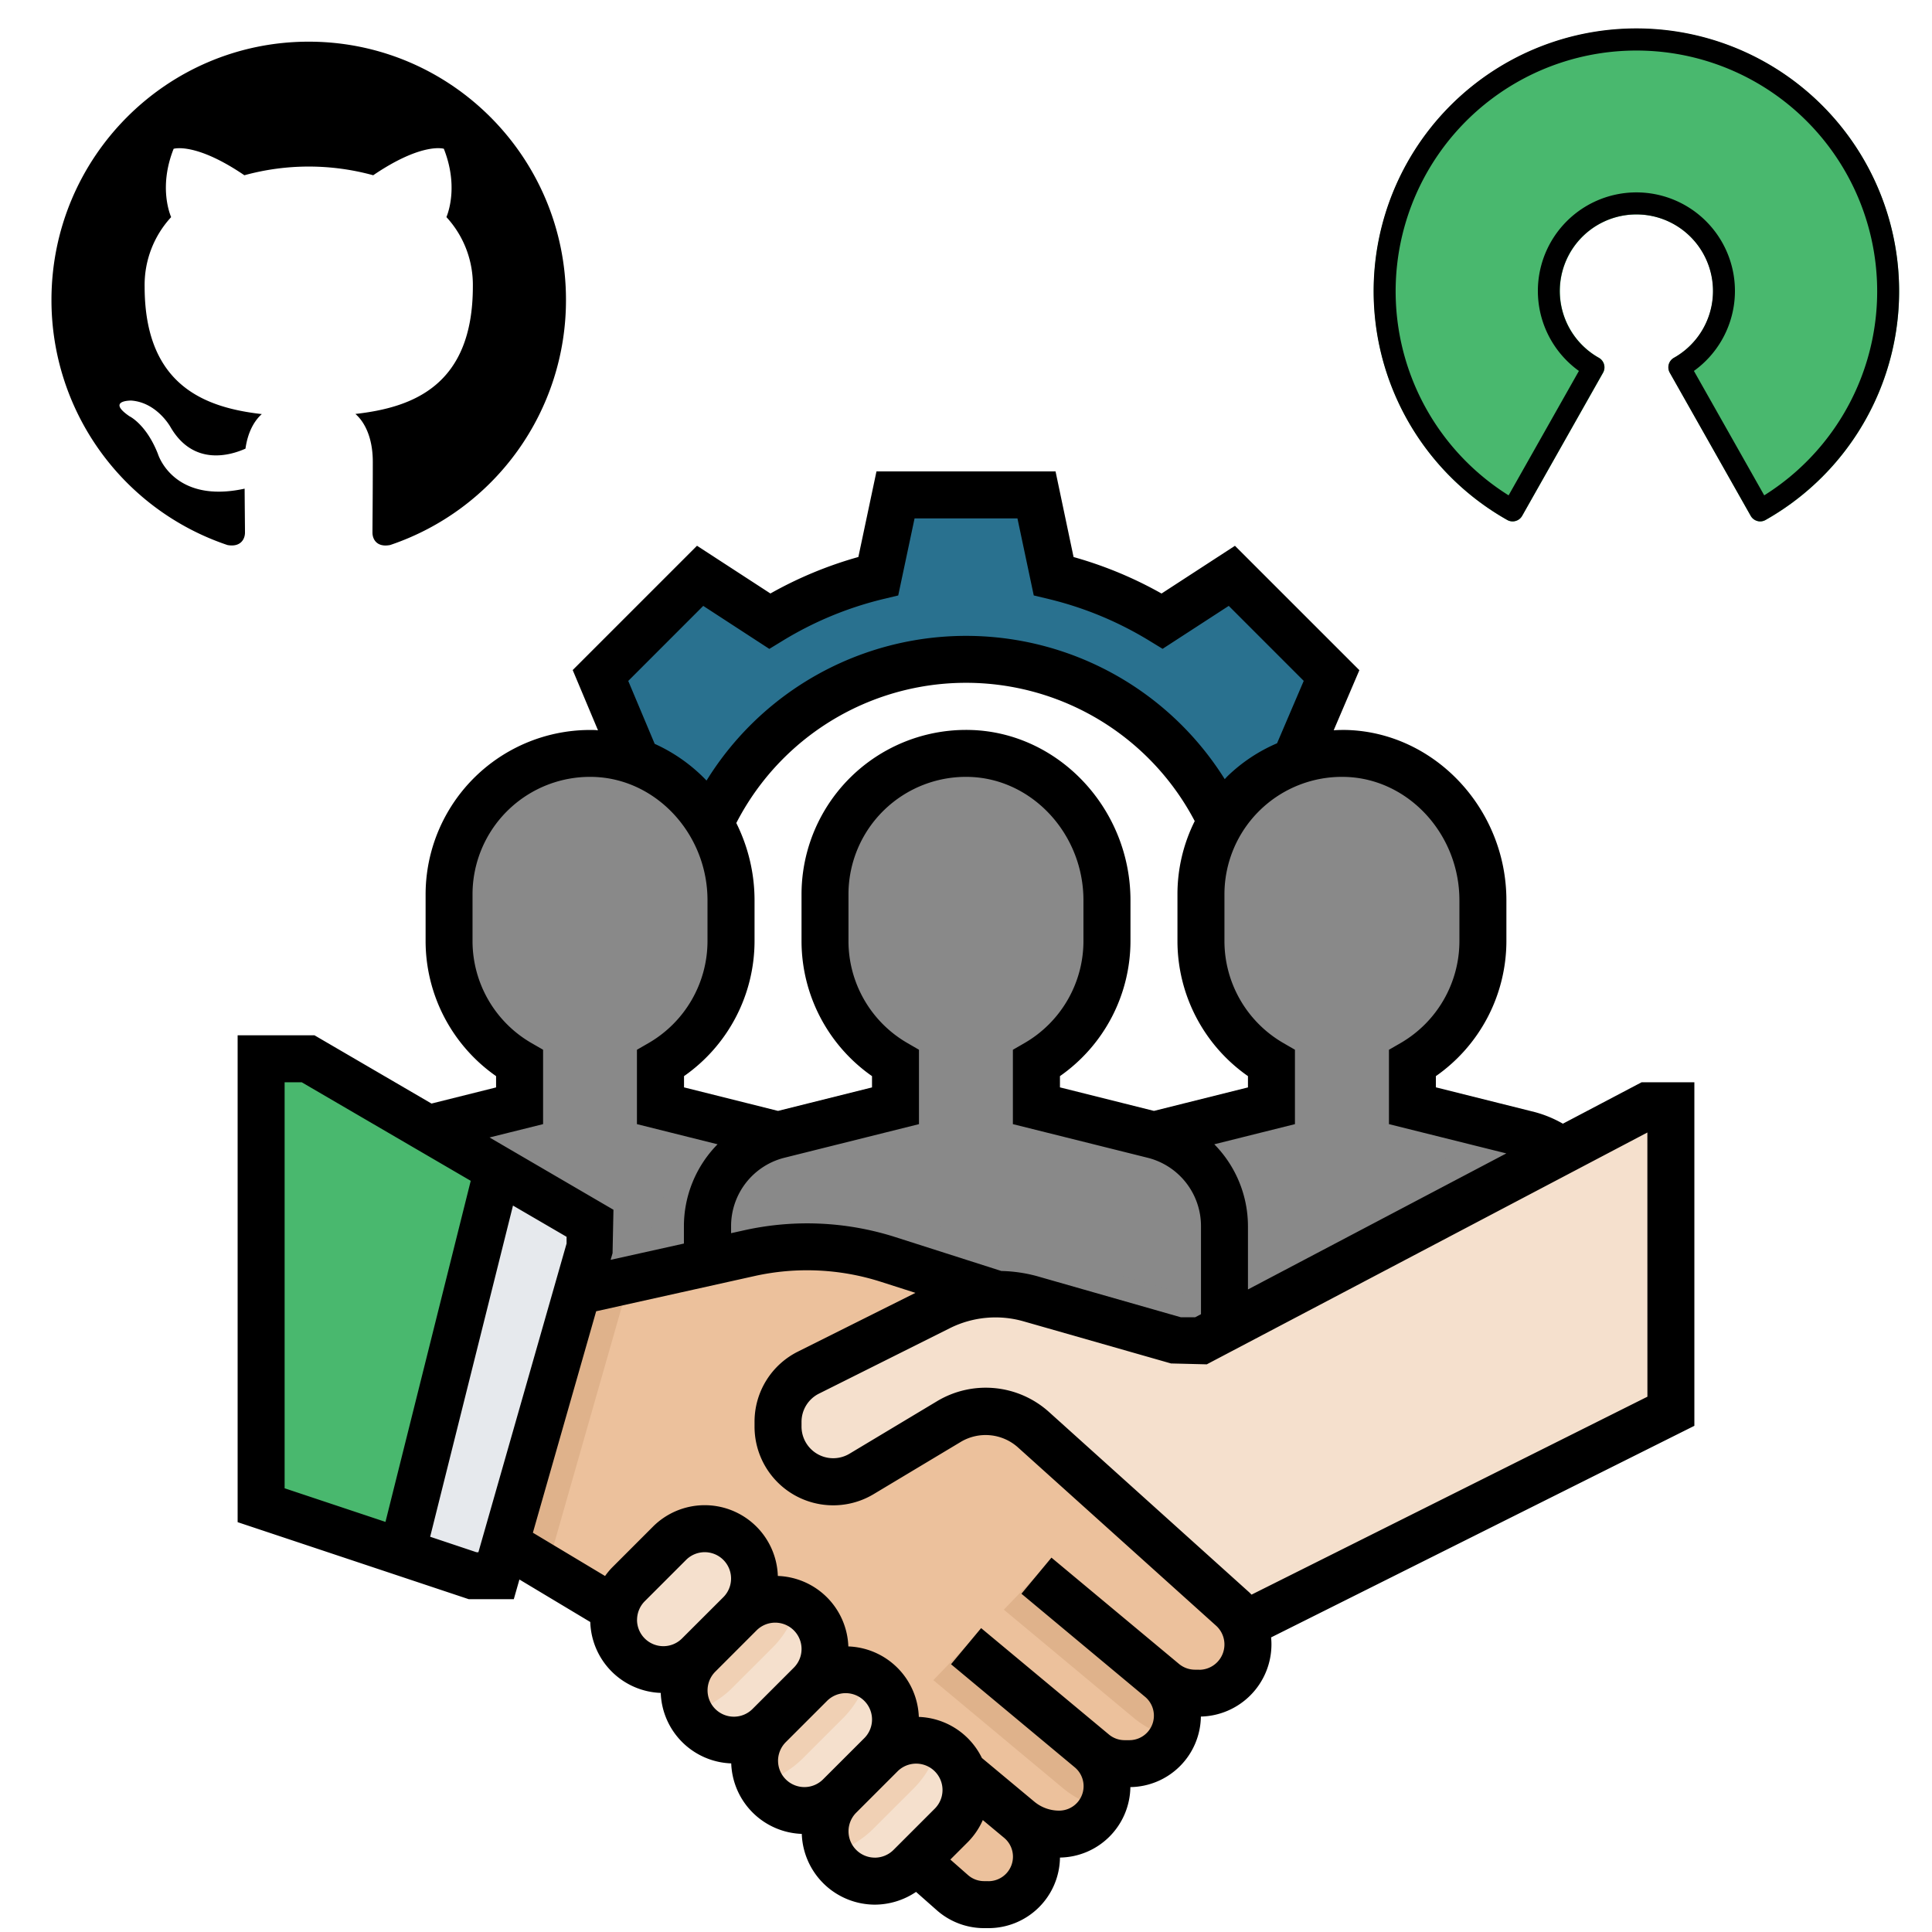 <svg xmlns="http://www.w3.org/2000/svg" id="Pessoas" viewBox="0 0 1000 1000"><defs><style>.cls-1{fill:#49b86e}.cls-2{fill:#29718f}.cls-3{fill:#898989}.cls-5{fill:#f5e0cd}.cls-6{fill:#dfb28b}.cls-7{fill:#f0d0b4}</style></defs><path d="M847 14.9a135.89 135.89 0 00-66.84 254.23 5.57 5.57 0 004.3.53 5.65 5.65 0 003.4-2.65l41.92-74.08a5.67 5.67 0 00-2.14-7.72 39.65 39.65 0 1138.84 0 5.67 5.67 0 00-2.14 7.72L906.15 267a5.66 5.66 0 003.4 2.66 5.18 5.18 0 001.52.22 5.57 5.57 0 002.79-.74A135.89 135.89 0 00847 14.9z" class="cls-1"/><path d="M911.09 269.88a5.27 5.27 0 01-1.52-.22 5.66 5.66 0 01-3.4-2.66l-41.91-74.08a5.66 5.66 0 012.13-7.72 39.65 39.65 0 10-38.83 0 5.68 5.68 0 012.15 7.72L787.86 267a5.67 5.67 0 01-7.72 2.14 136 136 0 11133.69 0 5.67 5.67 0 01-2.74.74zM876.77 192l36.39 64.39a124.62 124.62 0 10-132.31 0L817.24 192a51 51 0 1159.52 0z"/><path d="M689.18 349.63L637.58 298l-36 23.45a192.89 192.89 0 00-56.19-23.3l-8.88-42h-73l-8.89 42a192.77 192.77 0 00-56.19 23.3l-36-23.45-51.6 51.6 18.68 44.56 1.77 93h22.8a145.94 145.94 0 01291.88 0h24.32l-.1-93z" class="cls-2"/><path d="M317.86 366.44l11.64 27.75.24 93h24.32a145 145 0 0126.8-84.09c-15.42-19.58-37.72-33.29-63-36.66zM682 366.53a97.2 97.2 0 00-63.37 35.87 145.26 145.26 0 0127.33 84.83h24.32l-.1-93z" class="cls-2"/><path d="M828.35 694v-59.34a48.65 48.65 0 00-36.84-47.2l-60.45-15.11v-22a72.88 72.88 0 0036.51-63.14V466c0-40-30.8-74.79-70.72-76a73 73 0 00-75.22 72.93v24.33a72.84 72.84 0 0036.49 63.12v22l-60.45 15.12a48.64 48.64 0 00-36.84 47.19V694z" class="cls-3"/><path d="M658.1 634.66a72.66 72.66 0 00-26.17-55.76l-34.28 8.57a48.64 48.64 0 00-36.84 47.19V694h97.29zM439.19 694v-59.34a48.66 48.66 0 00-36.84-47.2l-60.45-15.11v-22a72.9 72.9 0 0036.51-63.14V466c0-40-30.8-74.79-70.72-76a73 73 0 00-75.22 72.93v24.33a72.84 72.84 0 0036.49 63.12v22l-60.45 15.12a48.63 48.63 0 00-36.84 47.19V694z" class="cls-3"/><path d="M439.19 634.66a48.65 48.65 0 00-36.84-47.2l-34.28-8.57a72.73 72.73 0 00-26.17 55.77V694h97.29z" class="cls-3"/><path d="M633.77 694v-59.34a48.66 48.66 0 00-36.84-47.2l-60.45-15.11v-22A72.9 72.9 0 00573 487.23V466c0-40-30.8-74.79-70.72-76A73 73 0 00427 462.9v24.33a72.84 72.84 0 0036.49 63.12v22l-60.45 15.12a48.64 48.64 0 00-36.84 47.19V694z" class="cls-3"/><path d="M828.35 634.66a48.64 48.64 0 00-36.84-47.2l-13.4-3.35-162.51 85.54h-2.75l-52-14.87V694h267.5z" class="cls-3"/><path d="M633.77 660.08l-18.17 9.57h-2.75l-73.14-20.9a88.57 88.57 0 00-19.6-3.09l-53.11-17a161.79 161.79 0 00-84.49-3.78l-15.76 3.65a45.93 45.93 0 00-.52 6.12V694h267.54z" class="cls-3"/><path d="M382.51 624.89l-52.77 12.23v-17.93l-74.45-43.43-46.8 11.7a48.65 48.65 0 00-36.84 47.2V694h267.54v-59.34a48.21 48.21 0 00-1.76-12.35 156.64 156.64 0 00-54.92 2.58z" class="cls-3"/><path d="M637.58 832.39L534.82 739.9l-19.56-70.25-55.67-17.81a137.32 137.32 0 00-71.6-3.25l-143.38 33.22-12.16 97.29 85.74 53.9 155.97 130L493 979.62a24.85 24.85 0 0016.44 6.22h2.24a24.86 24.86 0 0015.91-43.94 32.07 32.07 0 0020.57 7.45A24.84 24.84 0 00564 905.42l-46.6-38.84 48.62 40.53a24.9 24.9 0 0015.98 5.76h2.64a24.85 24.85 0 0015.9-43.94l1.92 1.61a25.26 25.26 0 0016.15 5.85h2.11a25.24 25.24 0 0016.89-44z" fill="#ecc19c"/><path d="M637.58 832.39L534.82 739.9a36.83 36.83 0 00-43.57-4.21L446 762.86a28.56 28.56 0 01-43.27-24.49V736a28.57 28.57 0 0115.8-25.55l67.84-33.92a64.62 64.62 0 0146.63-4.39L609.45 694h12.16l231.07-121.65h12.16v158.1L645.94 839.9z" class="cls-5"/><path d="M500 852.06l-16.91 17.59 67.4 56.16a49.23 49.23 0 0019.75 9.79 24.57 24.57 0 002.76-11.09 24.85 24.85 0 00-9-19.09z" class="cls-6"/><path d="M427 947.88a25.8 25.8 0 0044 18.24l21.36-21.36a25.8 25.8 0 10-36.36-36.5l-21.4 21.37a25.8 25.8 0 00-7.6 18.25z" class="cls-5"/><path d="M390.55 911.4a25.8 25.8 0 0044 18.24L456 908.27a25.8 25.8 0 00-36.47-36.49l-21.37 21.36a25.82 25.82 0 00-7.61 18.26z" class="cls-5"/><path d="M354.06 874.91a25.8 25.8 0 0044 18.25l21.37-21.37A25.8 25.8 0 10383 835.3l-21.37 21.36a25.8 25.8 0 00-7.57 18.25z" class="cls-5"/><path d="M400.19 852.49a50.26 50.26 0 0012.57-21.92A25.44 25.44 0 00383 835.3l-21.37 21.36a25.83 25.83 0 00-7.57 18.25 25.51 25.51 0 002.84 11.52 50 50 0 0021.91-12.56zM436.68 889a50.34 50.34 0 0012.56-21.92 25.46 25.46 0 00-29.76 4.72l-21.37 21.36a25.83 25.83 0 00-7.56 18.26 25.54 25.54 0 002.83 11.52 50.2 50.2 0 0021.92-12.57zM473.16 925.46a50.14 50.14 0 0012.56-21.92 25.51 25.51 0 00-11.52-2.83 25.79 25.79 0 00-18.2 7.55l-21.4 21.37a25.83 25.83 0 00-7.6 18.25 25.54 25.54 0 002.83 11.52 50.07 50.07 0 0021.92-12.56z" class="cls-7"/><path d="M317.58 838.43a25.8 25.8 0 0044 18.24L383 835.31a25.8 25.8 0 10-36.47-36.5l-21.36 21.37a25.75 25.75 0 00-7.59 18.25z" class="cls-5"/><path d="M325.66 663l-81.05 18.78-12.16 97.32 50.91 32z" class="cls-6"/><path d="M305.42 645.32l-48.65 170.26h-12.16L135.16 779.1V548h24.32l145.94 85.13z" fill="#e6e9ed"/><path d="M257.58 605.25L159.48 548h-24.32v231.1l73 24.32 48.64-194.58z" class="cls-1"/><path d="M536.48 815.58l-16.9 17.58L587 889.33a49.24 49.24 0 0019.75 9.79 24.56 24.56 0 002.7-11.12 24.87 24.87 0 00-8.94-19.1z" class="cls-6"/><path d="M877 560.19h-27.33l-40.73 21.43a60.43 60.43 0 00-14.49-6l-51.24-12.82V557a85.41 85.41 0 0036.5-69.79V466c0-47.25-37-86.78-82.52-88.16-2.31-.06-4.58 0-6.87.14l13.29-31.1-64.4-64.38-38 24.71a205.66 205.66 0 00-45.53-18.89L546.35 244h-92.69l-9.37 44.3a205.39 205.39 0 00-45.52 18.89l-38-24.71-64.34 64.34L309.52 378c-.5 0-1-.12-1.48-.13a85.18 85.18 0 00-87.75 85.08v24.33A85.36 85.36 0 00256.77 557v5.84l-33.42 8.36-60.57-35.33H123v252l119.64 39.87h23.3l2.91-10.19 36.68 22a37.87 37.87 0 0036.47 36.7 37.85 37.85 0 0036.48 36.48A37.87 37.87 0 00415 949.22a37.93 37.93 0 0037.82 36.62 38.35 38.35 0 0021.32-6.59l10.77 9.51a37 37 0 0024.48 9.24h2.25a37 37 0 0037-36.53A37 37 0 00585.08 925a37 37 0 0036.49-36.51 37.4 37.4 0 0036.53-37.32 34.32 34.32 0 00-.19-3.65L877 738zM755.39 466v21.26A61.05 61.05 0 01725 539.85l-6.08 3.51v38.49L779.67 597l-133.73 70.42v-32.76a60.52 60.52 0 00-17.42-42.38l41.74-10.43v-38.51l-6.07-3.51a61 61 0 01-30.42-52.6V462.9a60.82 60.82 0 0162.69-60.77c32.54.98 58.93 29.62 58.93 63.87zm-237 191.89l-55.06-17.6a150.15 150.15 0 00-77.92-3.55l-7 1.55v-3.6A36.47 36.47 0 01406 599.25l69.66-17.4v-38.51l-6.07-3.51a61 61 0 01-30.42-52.6V462.9a60.82 60.82 0 0162.69-60.77c32.49 1 58.93 29.62 58.93 63.84v21.26a61.05 61.05 0 01-30.44 52.62l-6.08 3.51v38.49l69.73 17.4a36.47 36.47 0 0127.63 35.41v45.57l-3 1.58h-7.45l-74.77-21.37a76.5 76.5 0 00-18.07-2.58zM381.11 426a133.68 133.68 0 01237.28-1 84.52 84.52 0 00-8.94 37.86v24.33A85.35 85.35 0 00645.94 557v5.84L597.29 575l-48.66-12.18V557a85.41 85.41 0 0036.5-69.79V466c0-47.25-37-86.78-82.52-88.16a85.16 85.16 0 00-87.74 85.09v24.33A85.36 85.36 0 00451.35 557v5.84L402.71 575l-48.66-12.18V557a85.41 85.41 0 0036.5-69.79V466a89.64 89.64 0 00-9.44-40zm-55.93-73.55L364 313.61l34.2 22.26 6.55-4A181.68 181.68 0 01457.44 310l7.48-1.79 8.46-39.9h53.25l8.44 39.89 7.48 1.79a181.68 181.68 0 0152.66 21.84l6.55 4L636 313.6l38.81 38.82-13.81 32.3a85.07 85.07 0 00-25.67 17.06c-.49.49-.92 1-1.41 1.51a157.93 157.93 0 00-268.22.73 85.9 85.9 0 00-26.83-19zm-44.08 229.4v-38.51l-6.1-3.51a61 61 0 01-30.42-52.6V462.9a60.82 60.82 0 0162.69-60.77c32.49 1 58.93 29.62 58.93 63.84v21.26a61.05 61.05 0 01-30.44 52.62l-6.08 3.51v38.49l41.73 10.43a60.52 60.52 0 00-17.42 42.38v9l-37.93 8.43 1-3.45.46-22.47-64.14-37.42zm-133.78-21.66h8.87l87.46 51-44.13 176.54-52.2-17.4zm99.26 243.23l-23.93-8L265.52 624l27.74 16.17v3.48l-45.65 159.8zm83.16 35a13.72 13.72 0 014-9.64l21.38-21.38a13.64 13.64 0 0119.28 19.3L353 848.07a13.64 13.64 0 01-23.28-9.64zm36.49 36.48a13.69 13.69 0 014-9.64l21.37-21.38a13.64 13.64 0 0119.29 19.29l-21.39 21.39a13.63 13.63 0 01-23.27-9.65zm36.48 36.49a13.76 13.76 0 014-9.65l21.38-21.37a13.63 13.63 0 0119.28 19.28L426 921a13.64 13.64 0 01-23.28-9.64zm50.12 50.12a13.64 13.64 0 01-9.65-23.28l21.38-21.38a13.64 13.64 0 0119.29 19.29l-21.38 21.38a13.73 13.73 0 01-9.64 4zm58.81 12.16h-2.25a12.6 12.6 0 01-8.39-3.17l-9.1-8 9.14-9.13a38 38 0 007.66-11.3l11.05 9.2a12.69 12.69 0 01-8.12 22.43zM620.7 864.23h-2.1a13 13 0 01-8.37-3l-66-55-15.53 18.69 64 53.36a12.69 12.69 0 01-8.13 22.43H582a12.68 12.68 0 01-8.11-3l-66.06-55-15.58 18.7 64.05 53.36a12.67 12.67 0 01-8.13 22.41 20.05 20.05 0 01-12.79-4.63l-27.15-22.62a37.85 37.85 0 00-32.65-21.26 37.87 37.87 0 00-36.48-36.48 37.87 37.87 0 00-36.49-36.48 37.87 37.87 0 00-64.65-25.51l-21.37 21.38a37.5 37.5 0 00-3.41 4.16l-37.36-22.41 32.75-114.62 82.1-18.26a125.27 125.27 0 0165.25 3l17.91 5.73-60.73 30.36A40.55 40.55 0 00390.55 736v2.41a40.72 40.72 0 0061.7 34.92l45.28-27.15a25.1 25.1 0 0129.16 2.81l102.76 92.47a13.1 13.1 0 01-8.75 22.82zm232-141.3L647.79 825.38c-.66-.7-1.36-1.37-2.09-2L543 730.88a48.94 48.94 0 00-58-5.61l-45.3 27.17a16.4 16.4 0 01-24.83-14.08V736a16.33 16.33 0 019.07-14.68l67.84-33.92a52.86 52.86 0 0137.9-3.51l76.43 21.83 18.51.46 228.06-120zM159.78 21.57c-73.52 0-133.14 59.86-133.14 133.69a133.67 133.67 0 0091.08 126.85c6.65 1.23 9.08-2.9 9.08-6.44 0-3.18-.11-11.59-.18-22.74C89.59 261 81.76 235 81.76 235 75.72 219.56 67 215.45 67 215.45c-12.1-8.29.9-8.12.9-8.12 13.37.95 20.39 13.78 20.39 13.78 11.89 20.42 31.18 14.53 38.77 11.1 1.2-8.64 4.64-14.53 8.45-17.88-29.56-3.37-60.65-14.84-60.65-66.06a51.76 51.76 0 0113.72-35.88c-1.39-3.38-6-17 1.29-35.37 0 0 11.19-3.6 36.62 13.69a125.76 125.76 0 0166.68 0C218.57 73.44 229.73 77 229.73 77c7.26 18.41 2.7 32 1.34 35.37a51.77 51.77 0 0113.68 35.89c0 51.35-31.13 62.65-60.79 66 4.78 4.13 9 12.28 9 24.75 0 17.88-.17 32.29-.17 36.67 0 3.58 2.4 7.74 9.16 6.42a133.7 133.7 0 0091-126.83c.05-73.84-59.62-133.7-133.17-133.7z"/></svg>